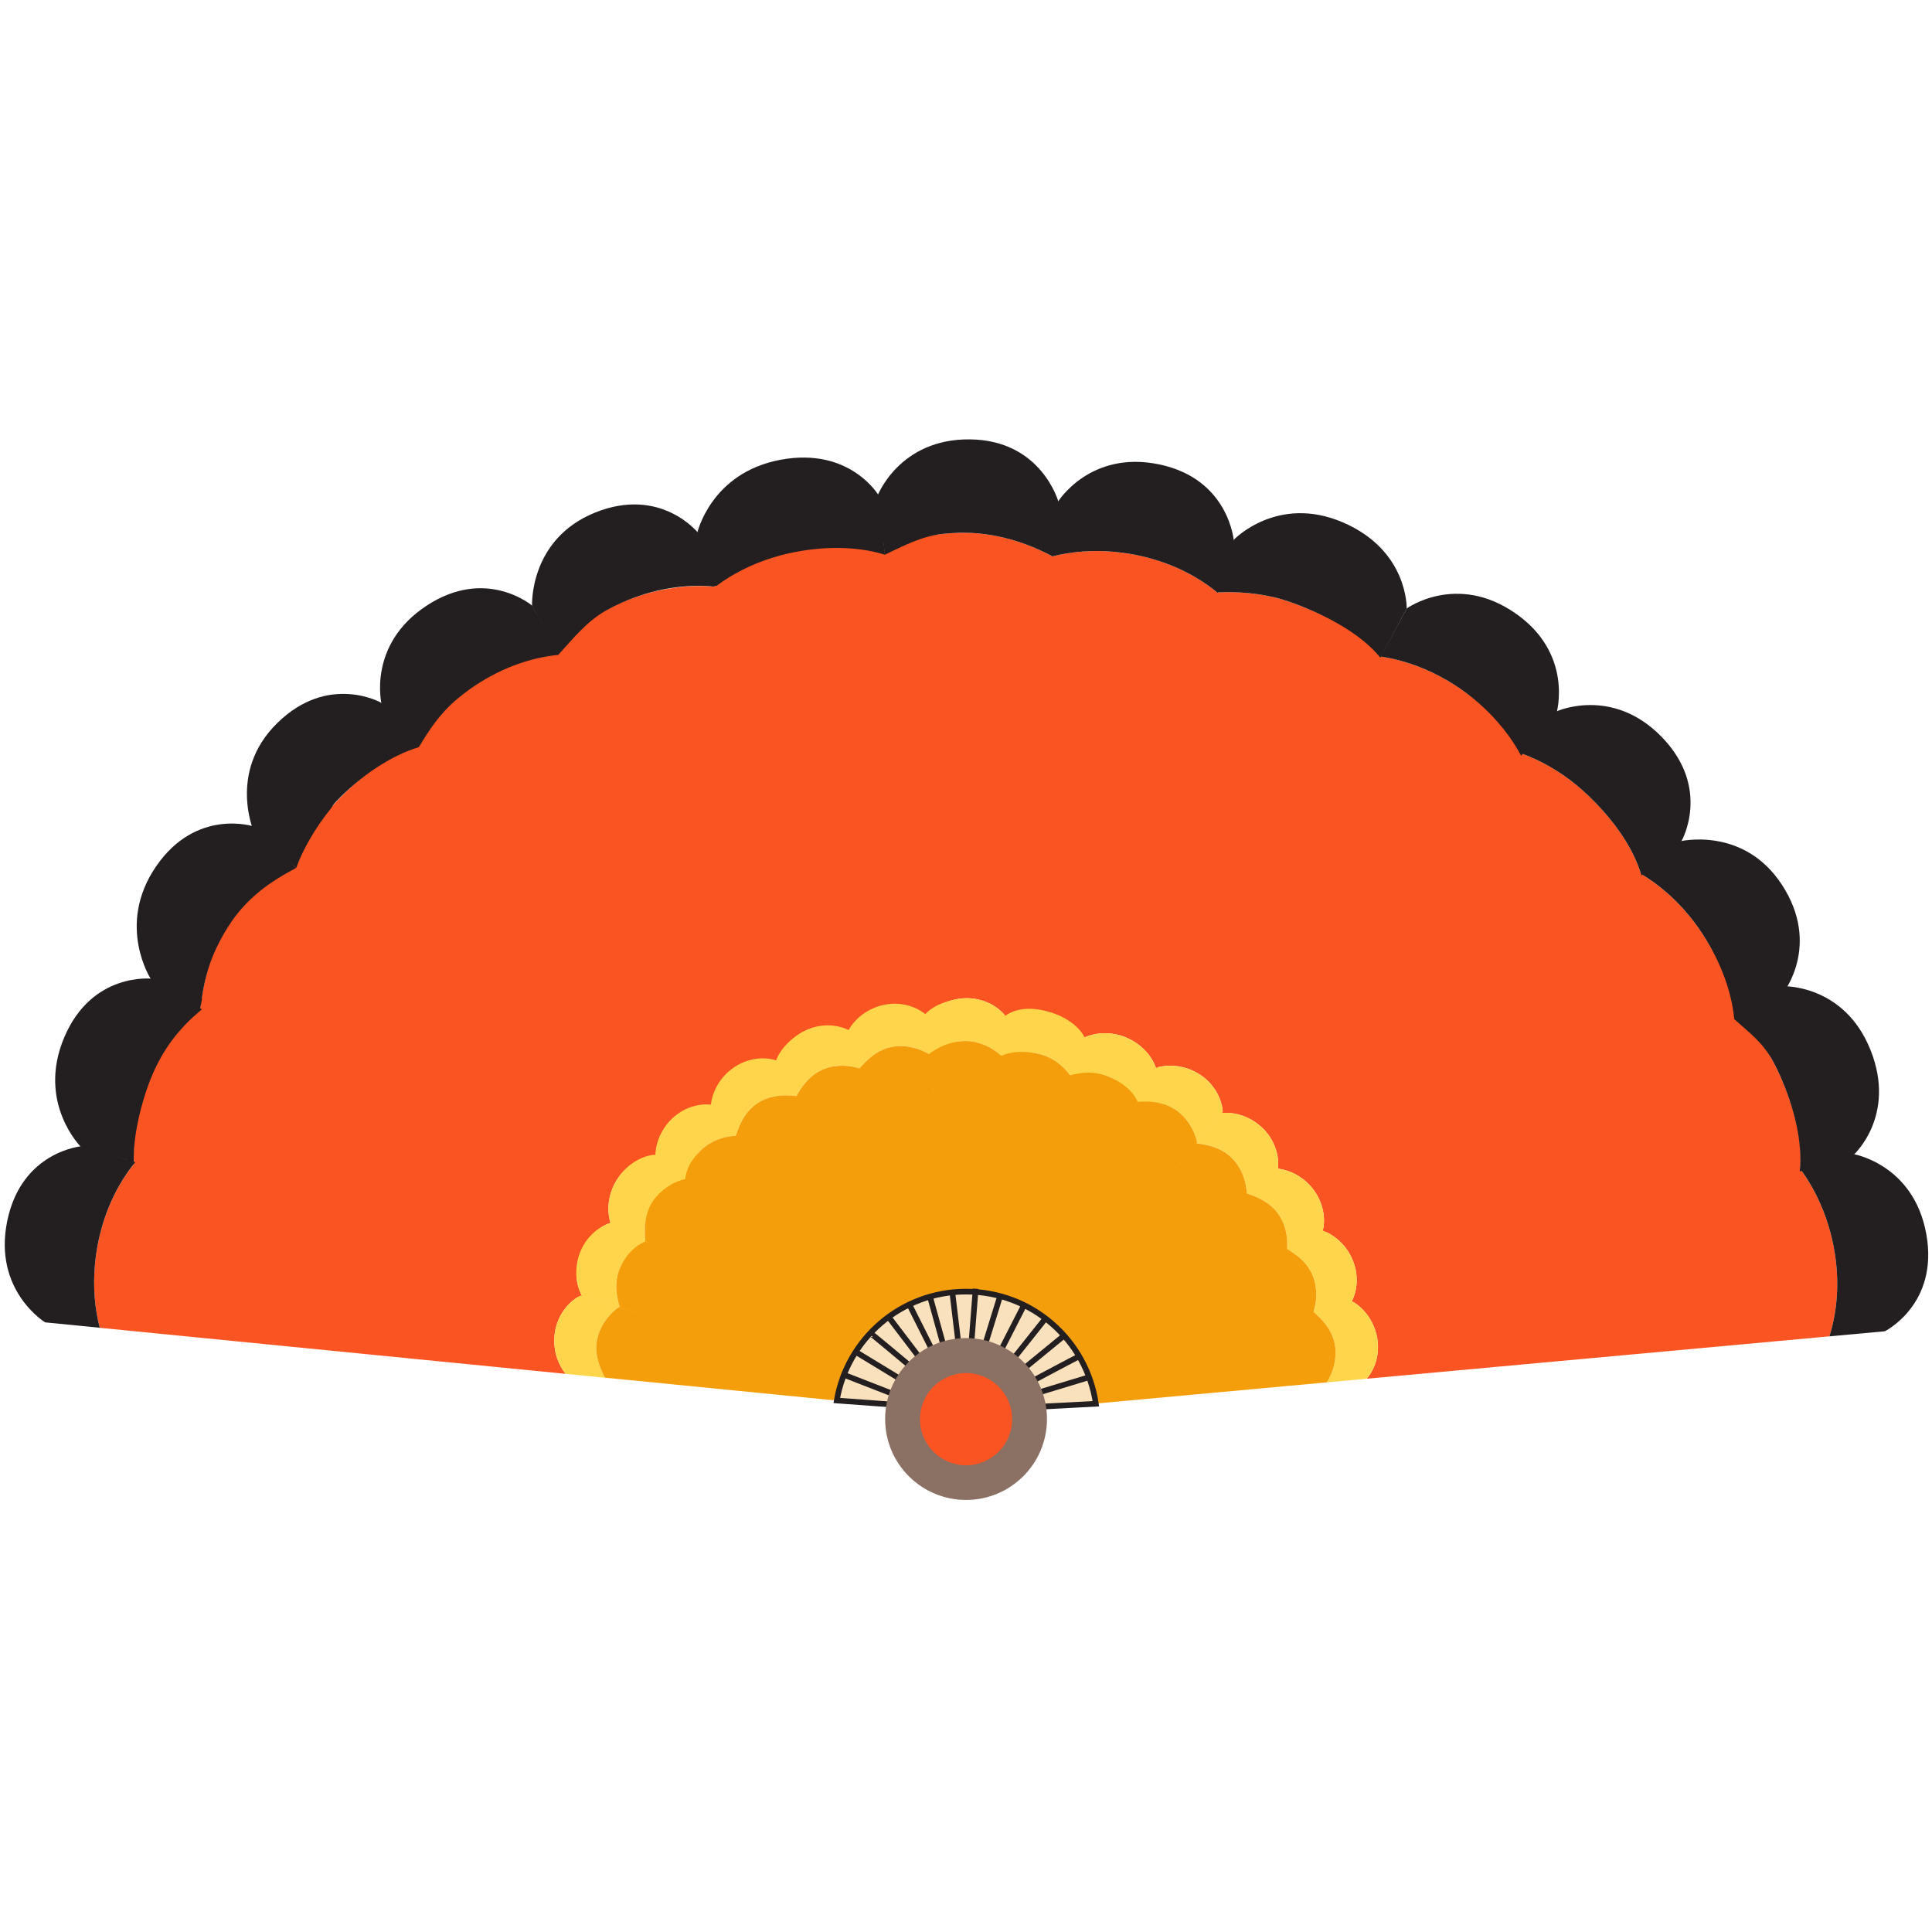 <?xml version="1.0" encoding="utf-8"?>
<!-- Generator: Adobe Illustrator 23.0.1, SVG Export Plug-In . SVG Version: 6.00 Build 0)  -->
<svg version="1.1" id="Слой_1" xmlns="http://www.w3.org/2000/svg" xmlns:xlink="http://www.w3.org/1999/xlink" x="0px" y="0px"
	 viewBox="0 0 1024 1024" style="enable-background:new 0 0 1024 1024;" xml:space="preserve">
<style type="text/css">
	.st0{fill:#FA5423;}
	.st1{fill:#231F20;}
	.st2{fill:#FFD64B;}
	.st3{fill:#F59E0B;}
	.st4{fill:#F9E1BD;stroke:#231F20;stroke-width:3;stroke-miterlimit:10;}
	.st5{fill:#F59E0B;stroke:#231F20;stroke-width:3;stroke-miterlimit:10;}
	.st6{fill:#8B7064;}
</style>
<path class="st0" d="M969.62,708.29l-245.23,22.46c5.99-7.05,7.84-17.62,3.89-27.42c-2.28-5.66-6.13-10.17-10.75-13.13l-1.52,0.45
	c0.19-0.34,0.37-0.69,0.54-1.05c-0.13-0.08-0.27-0.16-0.41-0.24l0.61-0.18c3.67-7.89,3.09-17.87-2.38-26.17
	c-2.95-4.47-6.9-7.83-11.29-9.93l-2.47,1.29c0.22-0.69,0.41-1.4,0.56-2.11c-0.49-0.2-0.98-0.37-1.48-0.53l1.75-0.92
	c1.26-7.96-1.39-16.71-7.83-23.24c-4.55-4.61-10.25-7.34-16.02-8.12l-0.26,0.21c0.01-0.08,0.02-0.17,0.02-0.25
	c-0.11-0.01-0.22-0.03-0.33-0.04l0.36-0.29c0.8-9.02-3.55-18.54-12.11-24.36c-5.54-3.76-11.89-5.32-17.87-4.82l0.7-0.84
	c-0.82-9.16-7.01-17.85-16.67-21.95c-5.9-2.49-12.12-2.87-17.7-1.46L613,567c-2.58-8.88-11.2-16.68-21.55-18.79
	c-6.08-1.24-12.08-0.46-17.17,1.86L574,551c-0.11-0.21-0.22-0.43-0.34-0.64c-0.19,0.09-0.38,0.18-0.56,0.28l0.25-0.81
	c-4.53-7.69-13.71-14-23.77-14.05c-6.7-0.04-12.83,2.21-17.52,5.96l0.4-3.81c-5.85-6.76-15.56-10.26-25.59-8.33
	c-6.12,1.19-11.26,4.34-15.06,8.48L492,540c-7.08-5.96-18.79-7.87-28.57-3.87c-5.64,2.3-10.13,6.17-13.07,10.81l0.46,1.53
	c-0.35-0.19-0.7-0.37-1.06-0.54c-0.09,0.14-0.16,0.27-0.24,0.41l-0.18-0.61c-7.91-3.63-17.89-3-26.16,2.51
	c-5.58,3.71-9.41,9.01-11.21,14.73l-0.51-0.95c-8.79-2.7-19.17-0.25-26.61,7.17c-4.71,4.7-7.43,10.58-8.1,16.5L377,588
	c-9.19-1-18.96,3.92-24.86,12.69c-3.74,5.56-5.26,11.92-4.74,17.89l-5.7-4.71c-7.26,2.24-13.68,7.85-17,15.8
	c-2.51,6.03-2.82,12.38-1.29,18.02L324,648c-0.15,0.05-0.31,0.09-0.46,0.15c-8.65,2.81-15.52,12.41-17.54,22.59
	c-1.31,6.57,0.22,11.95,3,17.26l-2.43-0.72c-7.62,4.5-12.8,13.28-12.8,23.39c0,6.7,2.28,12.83,6.05,17.5L52.86,703.76
	c-2.63-10.26-3.59-21.56-2.56-33.29c0.24-2.73,0.59-5.49,1.06-8.27c2.95-17.72,10.05-33.34,19.64-45.31
	c-0.57-10.55,0.75-21.81,4.05-33.07c0.77-2.64,1.65-5.28,2.65-7.91c6.4-16.95,16.54-30.99,28.4-40.86L106,535
	c1.53-10.48,4.05-25.82,9.52-36.24c1.28-2.43,2.67-4.84,4.17-7.23c9.8-15.59,22.77-27.48,36.61-34.79l0.93,0.76
	c3.53-8.95,8.64-17.79,15.29-26.01c1.73-2.14,3.56-4.23,5.5-6.28c12.63-13.36,26.94-24.7,41.9-29.18l-0.27-0.33
	c5.41-9.1,7.32-16.15,16.35-23.7c2.11-1.76,8.71-7.37,11-9c15-10.68,32.43-16.52,48-18c7.08-7.88,14.67-15.36,25-21
	c2.41-1.32,5.43-2.85,8-4c16.79-7.54,35.41-10.57,50.96-9l-0.16-0.53c8.51-6.32,18.6-11.48,29.85-14.95
	c2.62-0.81,5.31-1.53,8.06-2.15c17.92-4.05,36.28-6.01,51.2-1.4l-0.02-0.2c9.57-4.53,20.48-7.63,32.19-8.84
	c2.73-0.28,5.51-0.46,8.32-0.53c18.32-0.48,35.68,5.07,49.38,12.48c10.25-2.56,21.52-3.46,33.21-2.37c2.74,0.26,5.5,0.62,8.27,1.1
	c18.02,3.1,33.86,10.48,45.85,20.39c10.56-0.52,23.17,0.35,34.41,3.7c2.63,0.78,5.27,1.68,7.9,2.69
	c17.19,6.6,34.74,15.45,44.58,27.61l-0.01,0.01c10.39,1.6,21.08,5.11,31.39,10.58c2.42,1.29,4.83,2.69,7.2,4.2
	c15.36,9.76,28.84,23,36.14,36.69c9.85,3.59,19.63,9.1,28.64,16.47c2.13,1.74,4.22,3.58,6.25,5.52
	c13.14,12.54,23.68,27.09,28.19,41.88l0.12-0.1c9.08,5.46,17.7,12.82,25.2,21.89c1.75,2.12,3.44,4.33,5.06,6.63
	c9.76,13.86,17.16,29.86,19.36,44.47L920,536c7.84,7.12,14.2,16.25,19.79,26.62c1.3,2.42,2.53,4.91,3.67,7.49
	c7.45,16.8,12.18,34.27,10.55,49.81l0.35-0.1c6.27,8.54,11.38,18.66,14.8,29.92c0.79,2.63,1.5,5.32,2.11,8.07
	C975.24,675.8,974.34,693.38,969.62,708.29z"/>
<g>
	<path class="st1" d="M50.3,670.47c0.24-2.74,0.59-5.5,1.05-8.28c3.03-18.17,10.42-34.14,20.37-46.22l-28.25-8.47
		c0,0-31.99,2.49-39.63,39.63c-7.6,36.92,20.09,53.75,20.09,53.75l28.93,2.86c0,0,0,0,0,0l0,0C50.22,693.5,49.26,682.2,50.3,670.47z
		"/>
	<path class="st1" d="M76,583c0.77-2.64,2-6.37,3-9c6.52-17.23,15.89-29.09,28-39l-26.37-16.26c0,0-31.86-3.8-46.6,31.14
		C19.37,584.61,43,608,43,608l25,7c-1.06,1.04,3,2,3,2l0,0C70.42,606.43,72.69,594.3,76,583z"/>
	<path class="st1" d="M116.53,498.76c1.28-2.43,2.66-4.85,4.16-7.23c9.8-15.6,22.48-24.22,36.31-31.53l-22.51-21.97
		c0,0-30.48-10.03-51.85,21.3C61.4,490.47,80,519,80,519l26,16c0,0,1-5,1-5v-1C108.52,518.52,111.05,509.18,116.53,498.76z"/>
	<path class="st1" d="M175,429c1.73-2.14,1.07-1.95,3-4c12.66-13.39,29.01-24.52,44-29l-20.01-23.57c0,0-27.93-15.79-55.01,10.78
		C120.07,409.61,135,442,135,442l21,17c0,0,0,0,0,0l1,1C160.54,450.02,167.6,438.15,175,429z"/>
	<path class="st1" d="M242.41,370.39c2.11-1.76,4.31-3.46,6.6-5.1c15.01-10.68,31.53-16.72,47.11-18.21l-13.95-25.99
		c0,0-24.35-20.9-56.05-0.08c-31.51,20.68-23.88,52.18-23.88,52.18l18.4,22.51c0,0,0,0,0,0L222,396
		C227.4,386.89,233.38,377.94,242.41,370.39z"/>
	<path class="st1" d="M321.67,323.32c2.41-1.32,4.9-2.56,7.47-3.71c16.81-7.55,34.19-10.25,49.76-8.67l-8.61-28.21
		c0,0-19.8-25.25-54.96-11.02C280.38,285.86,282,321,282,321l12,23c0,0,0,0,0,0l2,3C303.08,339.12,311.33,328.96,321.67,323.32z"/>
	<path class="st1" d="M409.65,295.52c2.63-0.81,5.31-1.53,8.06-2.15c17.97-4.06,36.35-4.01,51.29,0.63l-3-31
		c0,0-15.03-26.27-52.31-19.31c-37.05,6.91-44.17,38.91-44.17,38.91l8.29,27.87c0,0,2,0,2,0l0,0
		C388.3,304.15,398.4,298.99,409.65,295.52z"/>
	<path class="st1" d="M500.08,282.93c2.73-0.28,5.51-0.46,8.32-0.54c18.42-0.47,35.84,5.14,49.6,12.6l3-29
		c0,0-8.92-32.67-46.85-33.11C476.46,232.44,465,263,465,263l4,31c0,0-1.11-2.23-1.11-2.23L469,294
		C478.57,289.47,488.37,284.14,500.08,282.93z"/>
	<path class="st1" d="M590.99,292.51c2.74,0.26,5.5,0.62,8.27,1.1c18.16,3.12,34.08,10.59,46.11,20.6L654,287
		c0,0-2.34-33-39.45-40.83c-36.88-7.78-53.85,19.82-53.85,19.82l-3,28.92c0,0,0,0,0,0l0,0
		C567.97,292.32,579.27,291.41,590.99,292.51z"/>
	<path class="st1" d="M679.52,317.7c2.63,0.78,5.27,1.68,7.9,2.69c17.2,6.61,34.36,16.04,44.21,28.2l13.95-25.99
		c0,0,0.96-30.84-33.91-45.76C677.01,262.01,654,286,654,286l-9,28C655.58,313.47,668.24,314.34,679.52,317.7z"/>
	<path class="st1" d="M763.38,358.59c2.43,1.29,4.83,2.69,7.21,4.2c15.55,9.88,28.37,23.91,35.62,37.78l18.81-22.71
		c0,0,9.18-31.43-22.04-52.95c-31.03-21.4-57.33-2.46-57.33-2.46l-13.91,25.53c0,0,0,0,0,0l0,0
		C742.2,349.54,752.98,353.06,763.38,358.59z"/>
	<path class="st1" d="M835.36,415.95c2.13,1.74,4.22,3.58,6.25,5.52C854.94,434.2,865.6,448.98,870,464l21.27-18.31
		c0,0,15.92-27.86-10.5-55.06c-26.26-27.04-55.75-13.6-55.75-13.6l-18.63,22.32c0,0,0,0,0,0l0,0
		C816.36,402.94,826.25,408.5,835.36,415.95z"/>
	<path class="st1" d="M895.12,485.14c1.75,2.12,3.44,4.33,5.06,6.63c10.61,15.06,17.56,32.62,18.97,48.2l26.05-13.82
		c0,0,20.02-25.24-0.64-57.05C924.04,437.48,890,446,890,446l-20.09,17.25c0,0,0,0,0,0l0,0C879,468.7,887.62,476.06,895.12,485.14z"
		/>
	<path class="st1" d="M939.79,562.62c1.3,2.42,2.53,4.92,3.67,7.49c7.46,16.84,12.08,35.24,10.42,50.8l28.25-8.47
		c0,0,23.34-20.68,9.29-55.9c-13.97-35.01-46.35-33.83-46.35-33.83L919,540c0,0,0.66-0.23,0,0l0,0
		C926.84,547.12,934.2,552.25,939.79,562.62z"/>
	<path class="st1" d="M969.16,649.74c0.8,2.63,1.5,5.32,2.11,8.07c3.97,17.99,3.07,35.56-1.65,50.48l29.37-2.69
		c0,0,28.75-14.25,21.98-51.56c-6.73-37.09-38.7-42.37-38.7-42.37l-27.91,8.15c0,0,0,0,0,0l0,0
		C960.63,628.35,965.74,638.48,969.16,649.74z"/>
</g>
<g>
	<path class="st2" d="M320.63,730.18c-2.84-5.36-5.78-12.61-4.06-20.59c1.38-6.45,5.66-12.75,11.42-16.79l-0.23-0.07l-0.16-0.05
		l-19.99-5.99c-8.19,4.3-13.84,13.42-13.84,23.99c0,6.7,2.28,12.82,6.05,17.49l20.27,2.01l13.3,1.31c0.02,0,0.04-0.02,0.07-0.04
		L320.63,730.18z"/>
	<path class="st2" d="M328.54,693.11c-1.74-5.82-3.21-13.49,0.03-20.98c2.61-6.06,8.04-11.4,14.48-14.24l-0.21-0.11l-0.15-0.08
		l-18.44-9.78c-8.87,2.62-16.2,10.46-18.26,20.83c-1.31,6.57-0.27,13.02,2.52,18.34l19.49,5.93l12.79,3.88
		c0.02,0,0.05-0.01,0.07-0.03L328.54,693.11z"/>
	<path class="st2" d="M341.98,658.02c-0.56-6.05-0.47-13.86,4.19-20.56c3.76-5.42,10.13-10.58,17.01-12.09l-0.19-0.15l-0.13-0.11
		L347,612c-9.21,0.81-18.23,7.92-22.3,17.67c-2.58,6.18-2.84,12.71-1.16,18.47l17.93,9.67l11.77,6.34c0.02,0.01,0.05,0,0.08-0.02
		L341.98,658.02z"/>
	<path class="st2" d="M363.55,628.87c0.63-6.04,2.24-13.69,8.12-19.35c4.74-4.58,11.81-7.42,18.85-7.56l-0.15-0.19l-0.11-0.13
		l-13.25-16.13c-9.19-1-18.98,3.41-24.87,12.18c-3.74,5.56-5.26,11.91-4.74,17.89l15.7,12.98l10.31,8.51c0.02,0.01,0.05,0.01,0.08,0
		L363.55,628.87z"/>
	<path class="st2" d="M390.01,601.98c1.79-5.8,4.85-12.99,11.71-17.41c5.54-3.58,13.35-4.8,20.28-3.57l-0.44-0.41l-0.08-0.15
		l-9.87-18.39c-8.83-2.76-19.28-0.33-26.76,7.13c-4.74,4.73-7.47,10.67-8.12,16.63l12.89,15.78l8.46,10.35
		c0.02,0.02,0.05,0.02,0.08,0.02L390.01,601.98z"/>
	<path class="st2" d="M421.84,581.41c2.89-5.34,7.29-11.8,14.88-14.79c6.13-2.43,13.75-2.36,20.3,0.2l-0.07-0.23l-0.05-0.16
		l-6.09-19.96c-8.12-4.43-18.85-4.08-27.64,1.77c-5.58,3.71-10.38,9.03-12.18,14.76l10.54,17.96l6.28,11.8
		c0.01,0.02,0.04,0.02,0.07,0.03L421.84,581.41z"/>
	<path class="st2" d="M455.53,566.37c3.89-4.66,9.49-10.11,17.53-11.54c6.49-1.16,13.94,0.42,19.86,4.23l-0.02-0.24l-0.02-0.17
		l-2-20.77c-7.08-5.96-17.66-7.75-27.44-3.75c-6.2,2.53-11.01,6.96-13.91,12.21l5.8,19.53l3.81,12.81c0.01,0.02,0.04,0.03,0.06,0.04
		L455.53,566.37z"/>
	<path class="st2" d="M492.83,559.68c4.73-3.81,11.28-8.07,19.44-7.9c6.59,0.13,13.59,3.13,18.65,8.03l0.03-0.24l0.02-0.17
		l2.09-20.77c-5.78-7.22-15.81-11.04-26.18-9.03c-6.58,1.27-13.01,3.81-16.87,8.4l2.73,21.15l1.24,13.31c0,0.02,0.03,0.04,0.06,0.06
		L492.83,559.68z"/>
	<path class="st2" d="M529.95,562.54c5.38-2.82,12.64-5.71,20.61-3.96c6.44,1.41,12.72,5.72,16.73,11.51l0.07-0.23l0.05-0.16
		L575,550c-4.26-8.21-14.54-13.51-25-15c-7-1-13.31,0.26-18,4l-2.05,23l-1.38,13.3c0,0.02,0.02,0.04,0.04,0.07L529.95,562.54z"/>
	<path class="st2" d="M566.97,570.63c5.82-1.71,13.51-3.14,20.98,0.14c6.04,2.64,11.36,8.09,14.16,14.55l0.12-0.21L603,585l10-18
		c-2.58-8.88-11.2-16.68-21.55-18.79c-6.56-1.34-13.02-0.33-18.35,2.43l-6.02,19.46l-3.95,12.77c0,0.02,0.01,0.05,0.03,0.07
		L566.97,570.63z"/>
	<path class="st2" d="M602.99,584.25c6.05-0.53,13.86-0.4,20.54,4.29c5.4,3.78,9.53,10.18,11,17.07l0.15-0.18l0.11-0.13l13.31-16.07
		c-0.77-9.22-6.96-17.98-16.69-22.1c-6.17-2.61-12.7-2.9-18.47-1.25l-9.75,17.89l-6.4,11.74c-0.01,0.02,0,0.05,0.01,0.08
		L602.99,584.25z"/>
	<path class="st2" d="M634.04,605.98c6.04,0.66,13.67,2.31,19.31,8.21c4.56,4.77,7.36,11.84,7.46,18.88l0.19-0.15l0.13-0.11
		l16.19-13.17c1.05-9.19-3.32-18.99-12.06-24.93c-5.54-3.77-11.89-5.32-17.87-4.83l-13.06,15.64l-8.56,10.26
		c-0.01,0.02-0.01,0.05,0,0.08L634.04,605.98z"/>
	<path class="st2" d="M660.79,632.57c5.79,1.82,12.97,4.91,17.35,11.8c3.55,5.56,4.93,13.05,3.66,19.97l0.21-0.11l0.15-0.08
		l18.44-9.78c2.81-8.81,0.42-19.28-7-26.8c-4.71-4.77-10.63-7.52-16.59-8.2l-15.84,12.81l-10.39,8.41
		c-0.02,0.02-0.02,0.05-0.02,0.08L660.79,632.57z"/>
	<path class="st2" d="M681.21,661.5c5.33,2.91,11.76,7.35,14.72,14.96c2.4,6.14,2.29,13.76-0.3,20.3l0.23-0.07l0.16-0.05l19.99-5.99
		c4.47-8.1,4.18-18.82-1.64-27.65c-3.69-5.59-8.96-9.45-14.68-11.28l-18.03,9.48l-11.83,6.22c-0.02,0.01-0.02,0.04-0.03,0.07
		L681.21,661.5z"/>
	<path class="st2" d="M696.08,695.26c4.64,3.91,10.07,9.54,11.45,17.58c1.13,6.5-0.49,13.94-4.33,19.84l0.24-0.02l0.17-0.01
		l20.78-1.9c5.99-7.05,7.83-17.62,3.89-27.42c-2.5-6.22-6.9-11.05-12.14-13.97l-19.56,5.7l-12.83,3.75
		c-0.02,0.01-0.03,0.04-0.04,0.06L696.08,695.26z"/>
</g>
<g>
	<path class="st3" d="M349.67,699.29l-11.11-3.33l-10.57-3.16c-5.77,4.04-10.04,10.34-11.42,16.79c-1.72,7.98,1.22,15.22,4.06,20.59
		l12.82,1.27l25.86,2.56l136.97,13.54v-4.29L349.67,699.29z"/>
	<path class="st3" d="M363,668l-10-6l-11-4c-6.44,2.84-10.82,8.07-13.43,14.12c-3.24,7.49-1.78,15.17-0.03,20.98l12.33,3.75
		l24.86,7.55l131.7,40l0.84-4.21L363,668z"/>
	<path class="st3" d="M380.67,639.71l-8.97-7.36L363,625c-6.88,1.51-13.08,6.04-16.84,11.46c-4.66,6.7-4.72,15.49-4.16,21.54
		l11.32,5.14l22.87,12.32l121.18,65.27l1.65-3.96L380.67,639.71z"/>
	<path class="st3" d="M404.88,619.44l-7.36-8.96l-7.01-8.52c-7.04,0.14-14.1,2.97-18.85,7.56c-5.88,5.67-8.04,10.45-8.67,16.49
		l10.49,11.08l20.03,16.55l106.12,87.66l2.39-3.56L404.88,619.44z"/>
	<path class="st3" d="M432.38,600.74l-5.48-10.22L422,581c-6.93-1.23-14.74-0.01-20.28,3.57c-6.86,4.42-9.92,11.61-11.71,17.41
		l8.15,9.98l16.45,20.11l87.12,106.56l3.04-3.03L432.38,600.74z"/>
	<path class="st3" d="M463.64,588.46l-3.38-11.09l-3.23-10.55c-6.56-2.56-14.17-2.63-20.3-0.2c-7.59,3-12,9.45-14.88,14.79
		l6.05,11.38l12.21,22.94l64.66,121.5l3.57-2.38L463.64,588.46z"/>
	<path class="st3" d="M495.09,581.58l-1.11-11.54l-1.07-10.98c-5.92-3.81-13.37-5.39-19.86-4.23c-8.04,1.43-13.64,6.88-17.53,11.54
		l3.67,12.35l7.4,24.9l39.22,131.93l3.97-1.62L495.09,581.58z"/>
	<path class="st3" d="M528.67,582.32l1.16-11.54l1.09-10.97c-5.06-4.89-12.06-7.9-18.65-8.03c-8.16-0.17-15.55,3.4-20.27,7.22
		l2.02,13.52l2.4,25.87l12.73,137.05l4.21-0.82L528.67,582.32z"/>
	<path class="st3" d="M560.68,591.73l3.39-11.09l3.21-10.55c-4.01-5.79-10.29-10.1-16.73-11.51c-7.97-1.76-15.18-1.4-20.55,1.42
		l-1.39,15.36l-2.68,25.84l-14.22,136.9l4.29,0.02L560.68,591.73z"/>
	<path class="st3" d="M591.43,605.26L598,595l5-11c-2.8-6.46-9-10.59-15.04-13.23c-7.48-3.28-15.13-2.49-20.96-0.77l-3.84,12.94
		l-7.67,24.82l-40.65,131.5l4.2,0.86L591.43,605.26z"/>
	<path class="st3" d="M620.11,623.03l7.4-8.93l7.03-8.5c-1.47-6.88-5.6-13.28-11-17.07c-6.68-4.69-14.49-5.06-20.53-4.54
		l-6.18,11.56L583,618l-64.49,121.23l3.95,1.67L620.11,623.03z"/>
	<path class="st3" d="M643.26,647.36l9-7.31l8.55-6.96c-0.1-7.04-2.9-14.12-7.46-18.88c-5.64-5.91-13.28-7.55-19.31-8.21l-8.26,9.89
		l-16.65,19.95L520.95,741.5l3.55,2.41L643.26,647.36z"/>
	<path class="st3" d="M661.82,674.94l10.25-5.43l9.74-5.17c1.27-6.93-0.11-14.41-3.66-19.97c-4.39-6.89-11.56-9.98-17.35-11.8
		l-10.02,8.11l-20.2,16.35l-106.99,86.59l3.01,3.05L661.82,674.94z"/>
	<path class="st3" d="M673.95,703.26l11.11-3.33l10.56-3.17c2.59-6.55,2.7-14.16,0.3-20.3c-2.96-7.61-9.39-12.04-14.72-14.96
		l-11.41,6l-23,12.09l-121.82,64.06l2.36,3.58L673.95,703.26z"/>
	<path class="st3" d="M680.67,734.75l11.55-1.05l10.98-1.01c3.84-5.9,5.46-13.34,4.33-19.84c-1.39-8.04-6.81-13.67-11.45-17.58
		l-12.37,3.61l-24.94,7.28l-132.12,38.57l1.6,3.98L680.67,734.75z"/>
</g>
<path class="st4" d="M580.83,744.02l-66.33,3.48l-70.99-5.21c5.6-32.77,34.15-57.71,68.52-57.71
	C547,684.58,575.95,710.4,580.83,744.02z"/>
<g>
	<line class="st5" x1="445.97" y1="728.17" x2="472.5" y2="738.5"/>
	<line class="st5" x1="452.71" y1="716.04" x2="476.5" y2="730.5"/>
	<path class="st5" d="M461.28,706.59c0.22-0.09,21.16,17.48,21.16,17.48"/>
	<line class="st5" x1="470.96" y1="698" x2="487.6" y2="719.86"/>
	<line class="st5" x1="481.57" y1="690.65" x2="494.33" y2="716.04"/>
	<line class="st5" x1="492.91" y1="687.25" x2="500.27" y2="713.86"/>
	<line class="st5" x1="577.24" y1="729.95" x2="551.03" y2="737.9"/>
	<path class="st5" d="M572.01,718.92c-1.51,0.58-24.11,12.68-24.11,12.68"/>
	<line class="st5" x1="564.14" y1="707.79" x2="542.81" y2="725.26"/>
	<line class="st5" x1="554.92" y1="697.8" x2="536.46" y2="721"/>
	<line class="st5" x1="542.77" y1="691.73" x2="530.23" y2="716.27"/>
	<line class="st5" x1="530.23" y1="686.47" x2="522.27" y2="712.22"/>
	<line class="st5" x1="517.12" y1="683.05" x2="514.84" y2="712.22"/>
	<line class="st5" x1="504.71" y1="684.58" x2="507.87" y2="711.02"/>
</g>
<circle class="st6" cx="512.03" cy="752.11" r="42.89"/>
<circle class="st0" cx="512.03" cy="752.19" r="24.43"/>
</svg>
